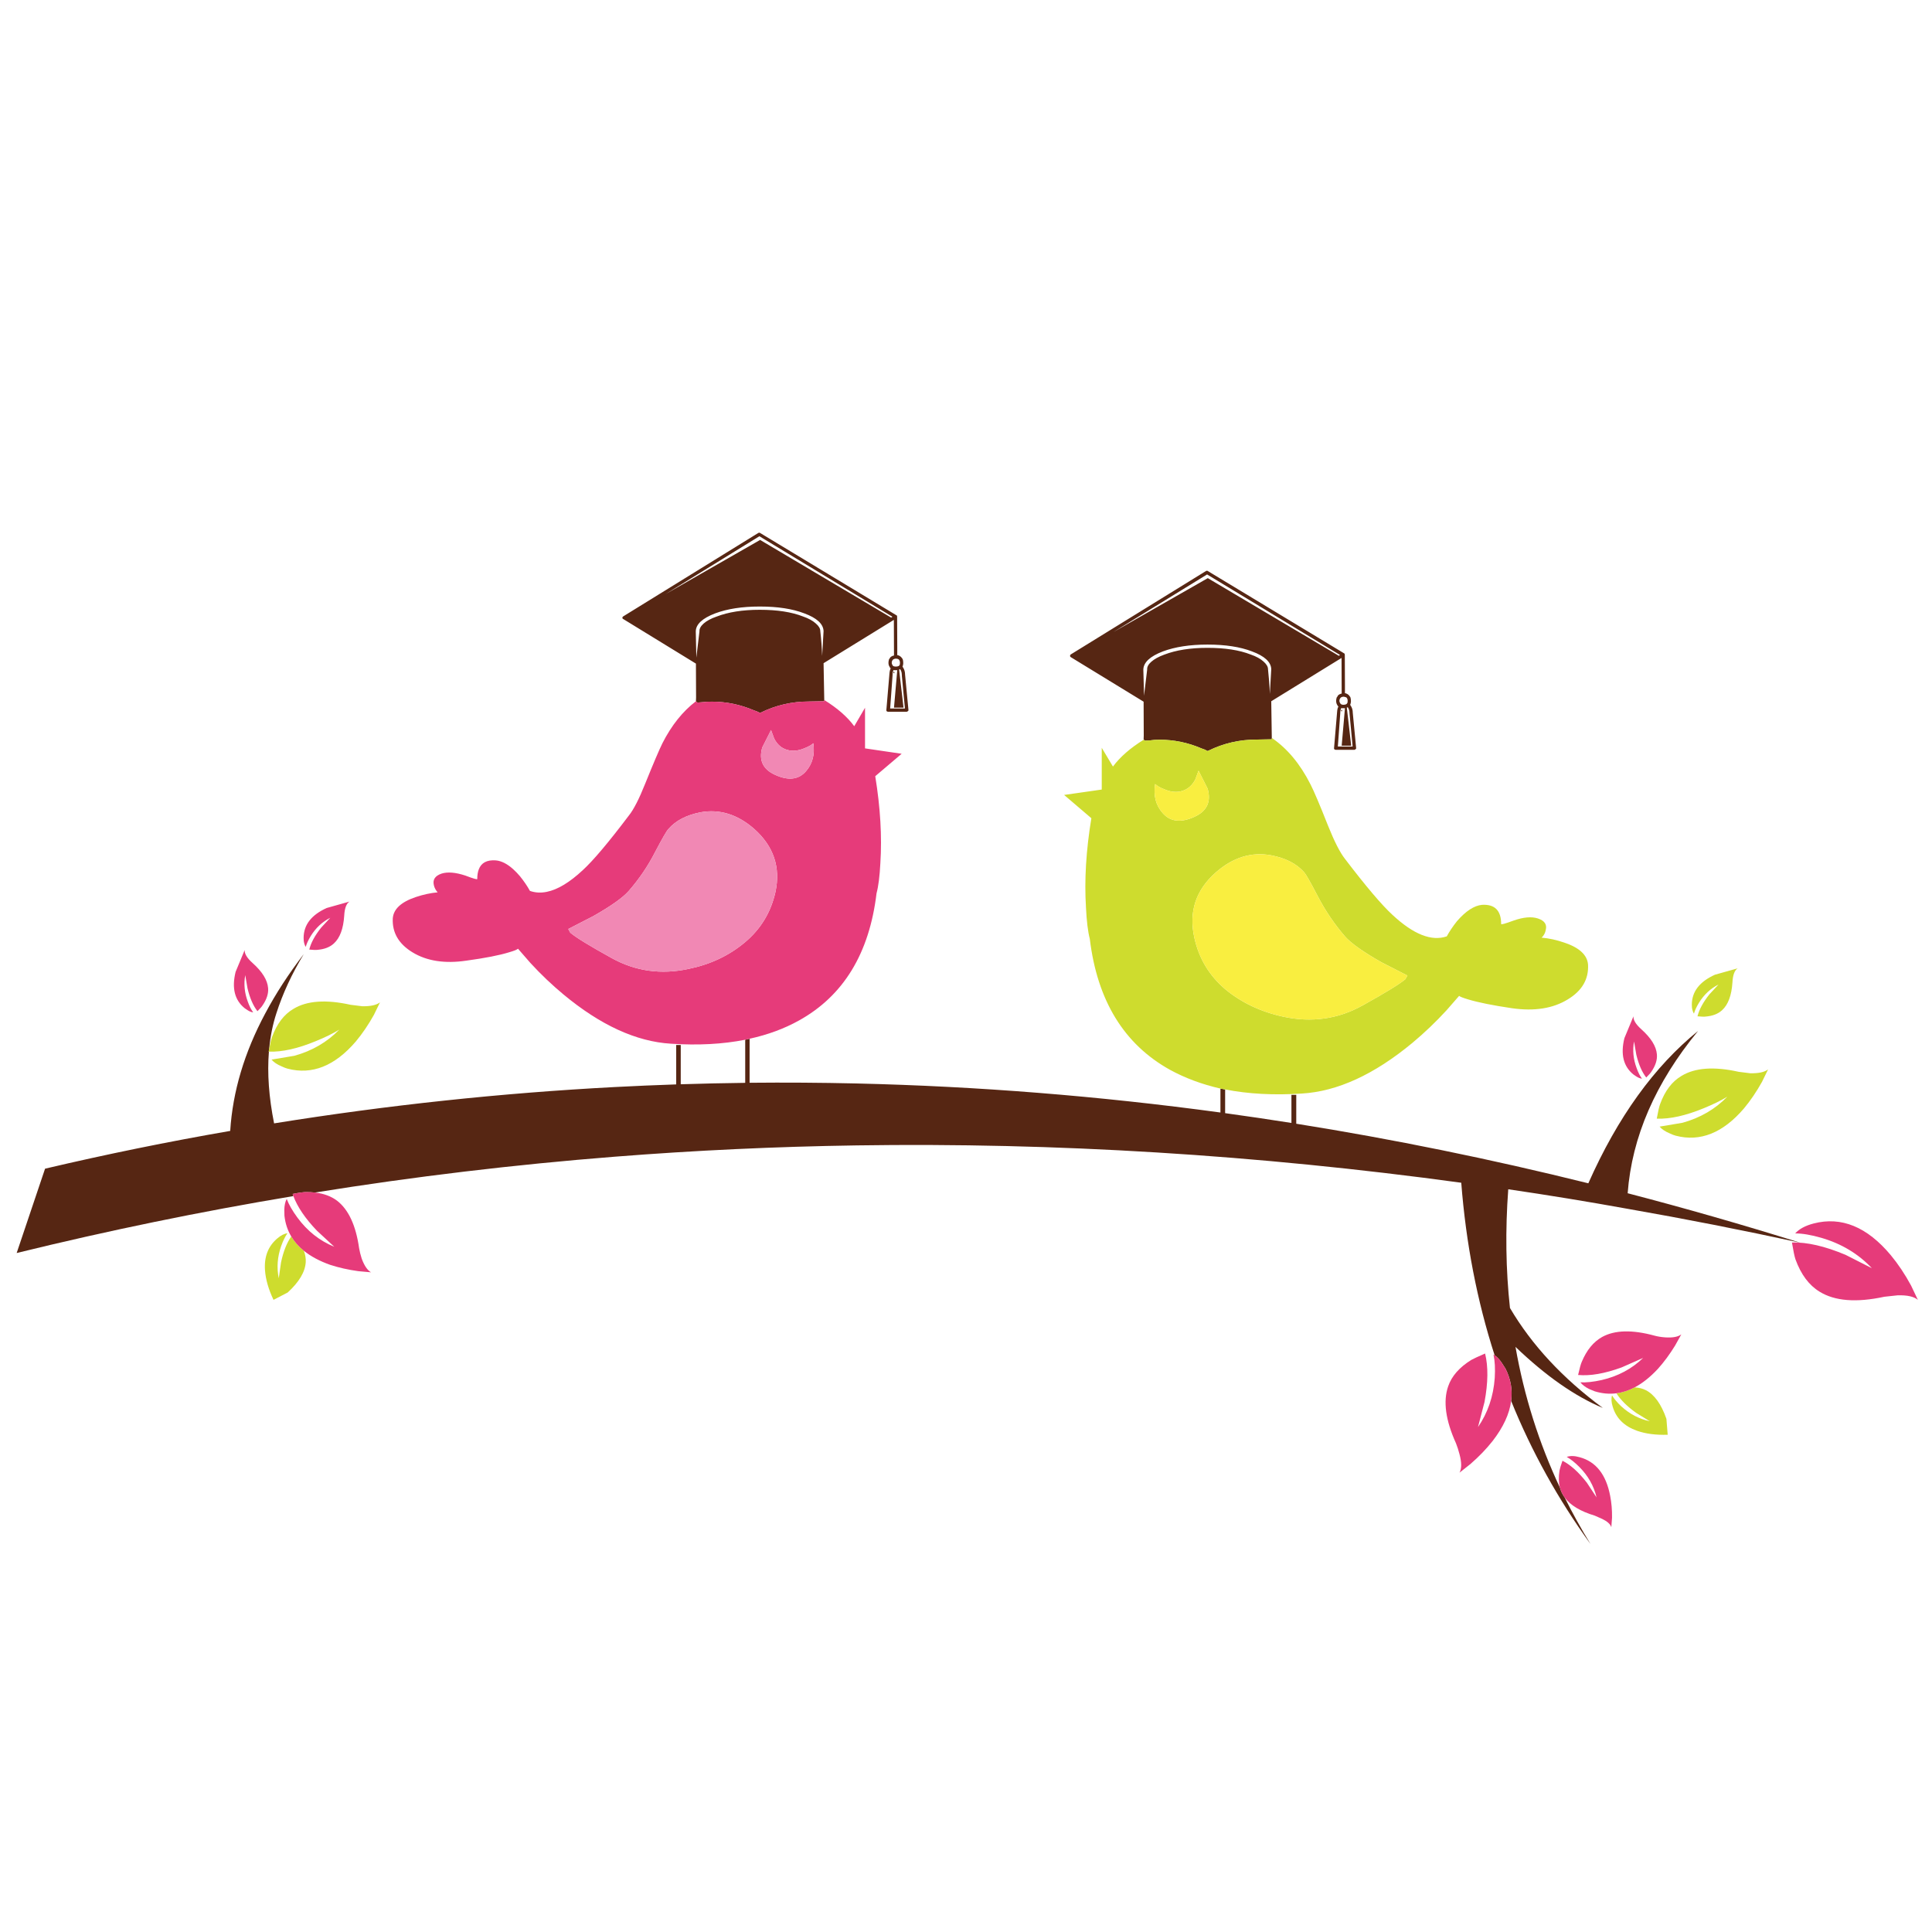 <?xml version="1.0" encoding="utf-8"?>
<!-- Generator: Adobe Illustrator 16.0.0, SVG Export Plug-In . SVG Version: 6.00 Build 0)  -->
<!DOCTYPE svg PUBLIC "-//W3C//DTD SVG 1.1//EN" "http://www.w3.org/Graphics/SVG/1.1/DTD/svg11.dtd">
<svg version="1.1" id="Layer_1" xmlns="http://www.w3.org/2000/svg" xmlns:xlink="http://www.w3.org/1999/xlink" x="0px" y="0px"
	 width="300px" height="300px" viewBox="0 0 300 300" enable-background="new 0 0 300 300" xml:space="preserve">
<g>
	<path fill-rule="evenodd" clip-rule="evenodd" fill="#562613" d="M166.29,102.053c-0.042-0.03-0.072-0.052-0.088-0.066
		c-0.028-0.044-0.044-0.095-0.044-0.154c0-0.074,0.03-0.14,0.09-0.199l21.011-12.964c0.117-0.058,0.214-0.058,0.286,0l21.145,12.767
		c0.089,0.029,0.131,0.117,0.131,0.264l0.022,4.63c0,0.089,0,0.177,0,0.265v1.036c0.045,0.029,0.082,0.044,0.111,0.044l-0.066-0.044
		l0.176,0.065c0.118,0.045,0.228,0.111,0.331,0.199c0.016,0.03,0.044,0.059,0.088,0.089c0.074,0.117,0.14,0.205,0.199,0.264
		c0.059,0.177,0.089,0.368,0.089,0.574v0.132c-0.016,0.19-0.052,0.353-0.111,0.485c0.014,0.014,0.029,0.044,0.044,0.088
		c0.235,0.323,0.354,0.706,0.354,1.146l0.528,5.534c0,0.044-0.043,0.096-0.131,0.154c-0.045,0.044-0.096,0.066-0.155,0.066h-2.888
		c-0.059,0-0.126-0.022-0.199-0.066c-0.044-0.059-0.066-0.11-0.066-0.154l0.463-5.468v-0.022c0-0.073,0.007-0.146,0.022-0.221
		c0-0.088,0.022-0.242,0.066-0.462c0.029-0.118,0.073-0.221,0.133-0.309c-0.03-0.029-0.052-0.051-0.067-0.066
		c-0.044-0.088-0.088-0.161-0.132-0.22c-0.104-0.177-0.154-0.382-0.154-0.617c0-0.148,0.021-0.294,0.066-0.441
		c0.015-0.044,0.022-0.074,0.022-0.088l0.065-0.065c0.044-0.074,0.088-0.155,0.132-0.243c0.177-0.163,0.367-0.257,0.573-0.288
		l-0.021-5.533l-10.915,6.725l0.088,5.909c-1.19,0.029-1.983,0.044-2.381,0.044c-2.631,0-5.114,0.573-7.452,1.719l-0.132,0.045
		h-0.066c-0.249-0.162-0.552-0.294-0.904-0.397c-2.087-0.897-4.255-1.345-6.504-1.345c-0.544,0-1.065,0.036-1.565,0.11l-0.528,0.022
		c-0.089,0.03-0.162,0.022-0.222-0.022c-0.066-0.034-0.106-0.074-0.121-0.121c-0.007-0.02-0.011-0.038-0.011-0.055h-0.021
		c0.015-0.191,0.021-0.382,0.021-0.573l-0.021-5.269L166.29,102.053z M139.746,103.905c-0.015,0.015-0.06,0.037-0.133,0.066
		l0.684,5.909h-1.477l0.507-5.82c-0.06,0-0.118,0-0.177,0h-0.043c-0.088,0-0.184,0-0.287,0c0-0.015-0.022-0.022-0.066-0.022
		c-0.103,0.191-0.155,0.441-0.155,0.75v0.044l-0.375,5.181h2.293l-0.485-5.181h0.044l-0.044-0.044c0-0.338-0.081-0.625-0.242-0.86
		C139.79,103.912,139.775,103.905,139.746,103.905z M139.591,102.428c-0.059-0.059-0.147-0.103-0.264-0.132
		c-0.06-0.015-0.132-0.022-0.22-0.022c-0.118,0-0.214,0.022-0.287,0.066c-0.045,0-0.096,0.029-0.154,0.088
		c-0.133,0.133-0.198,0.294-0.198,0.485c0,0.147,0.065,0.309,0.198,0.485c0.104,0.074,0.25,0.11,0.441,0.11
		c0.191,0,0.353-0.037,0.484-0.11c0.044-0.073,0.089-0.14,0.132-0.199c0.015-0.102,0.022-0.199,0.022-0.287
		C139.746,102.722,139.694,102.561,139.591,102.428z M138.378,95.902l0.199-0.133l-20.66-12.501l-14.595,8.996l14.707-8.423
		L138.378,95.902z M139.172,95.526c0.088,0.015,0.133,0.096,0.133,0.243l0.022,4.652c0,0.088,0,0.169,0,0.243v1.059
		c0.043,0.029,0.081,0.044,0.11,0.044l-0.067-0.044l0.199,0.065c0.103,0.044,0.207,0.111,0.309,0.199
		c0.015,0.015,0.043,0.043,0.088,0.088c0.073,0.103,0.14,0.191,0.198,0.264c0.059,0.162,0.088,0.353,0.088,0.573v0.133
		c-0.015,0.191-0.051,0.346-0.11,0.463c0.015,0.029,0.037,0.066,0.066,0.11c0.221,0.324,0.331,0.706,0.331,1.146l0.53,5.534
		c0,0.044-0.044,0.096-0.133,0.154c-0.044,0.044-0.095,0.066-0.153,0.066h-2.889c-0.059,0-0.125-0.022-0.198-0.066
		c-0.044-0.059-0.067-0.11-0.067-0.154l0.463-5.468v-0.044c0-0.059,0.008-0.132,0.022-0.221c0-0.087,0.023-0.235,0.066-0.44
		c0.03-0.133,0.074-0.243,0.132-0.332c-0.029-0.014-0.051-0.029-0.066-0.043c-0.044-0.088-0.088-0.169-0.132-0.243
		c-0.103-0.162-0.154-0.36-0.154-0.596c0-0.147,0.021-0.293,0.066-0.441c0.014-0.044,0.021-0.08,0.021-0.11l0.067-0.066
		c0.044-0.059,0.088-0.132,0.132-0.22c0.177-0.162,0.368-0.257,0.573-0.287l-0.022-5.534l-10.914,6.726l0.11,5.909
		c-1.206,0.029-2.006,0.044-2.403,0.044c-2.631,0-5.115,0.573-7.452,1.719l-0.132,0.022h-0.065c-0.25-0.147-0.544-0.272-0.883-0.375
		c-2.101-0.896-4.277-1.344-6.525-1.344c-0.544,0-1.066,0.029-1.566,0.088l-0.529,0.043c-0.073,0.015-0.147,0-0.22-0.043
		c-0.088-0.044-0.132-0.096-0.132-0.154h-0.023c0.016-0.191,0.023-0.382,0.023-0.574l-0.023-5.269l-11.288-6.923
		c-0.044-0.015-0.073-0.037-0.088-0.065c-0.03-0.03-0.044-0.082-0.044-0.155c0-0.059,0.037-0.118,0.11-0.177l20.989-12.964
		c0.118-0.058,0.213-0.058,0.288,0L139.172,95.526z M178.771,102.758c0.485-0.426,1.153-0.793,2.006-1.102
		c1.838-0.706,4.064-1.059,6.681-1.059h0.066c2.689,0,4.916,0.346,6.681,1.036c0.853,0.294,1.514,0.654,1.984,1.081
		c0.47,0.412,0.705,0.809,0.705,1.19c0.146,1.323,0.242,2.609,0.286,3.858l0.221-3.858c-0.044-1.117-1.043-2.036-2.998-2.756
		c-1.838-0.705-4.131-1.058-6.879-1.058h-0.066c-2.689,0-4.983,0.353-6.879,1.058c-1.999,0.764-3.014,1.706-3.042,2.822l0.109,4.057
		l0.485-4.057C178.101,103.56,178.315,103.155,178.771,102.758z M172.839,98.173l14.706-8.4l20.351,12.06l0.177-0.132
		l-20.637-12.501L172.839,98.173z M109.252,96.828c0.485-0.427,1.155-0.787,2.007-1.081c1.836-0.706,4.063-1.059,6.681-1.059h0.065
		c2.689,0,4.917,0.346,6.682,1.037c0.852,0.294,1.514,0.654,1.983,1.081c0.47,0.397,0.706,0.793,0.706,1.19
		c0.147,1.309,0.242,2.594,0.287,3.858l0.22-3.858c-0.044-1.117-1.043-2.036-2.998-2.756c-1.838-0.706-4.131-1.058-6.88-1.058
		h-0.065c-2.689,0-4.983,0.353-6.88,1.058c-1.999,0.764-3.005,1.697-3.02,2.8l0.088,4.079l0.484-4.079
		C108.584,97.644,108.798,97.239,109.252,96.828z M116.397,161.297v6.834c5.53-0.054,11.063-0.019,16.602,0.109
		c18.789,0.439,37.625,1.941,56.51,4.51v-3.716c0.249,0.045,0.491,0.088,0.728,0.134v3.682c3.43,0.472,6.861,0.979,10.295,1.521
		v-4.365h0.75v4.486c15.087,2.405,30.204,5.488,45.353,9.25c4.542-10.245,10.223-18.132,17.042-23.657
		c-6.628,8.054-10.274,16.454-10.935,25.201c8.907,2.321,17.829,4.878,26.767,7.671c-8.996-1.954-17.947-3.71-26.854-5.268
		c-6.189-1.119-12.34-2.124-18.454-3.021c-0.471,6.335-0.383,12.478,0.265,18.432c3.381,5.747,8.187,10.921,14.419,15.522
		c-4.337-1.809-8.856-4.969-13.561-9.481c1.338,7.631,3.639,14.918,6.901,21.862c0.099,0.365,0.238,0.705,0.42,1.023
		c0.095,0.175,0.2,0.343,0.319,0.507c1.213,2.446,2.547,4.85,4.001,7.21c-5.029-6.938-9.134-14.34-12.313-22.203
		c0.229-1.719-0.063-3.389-0.871-5.003l-0.551-0.86c-0.371-0.563-0.753-0.975-1.146-1.235c-2.722-8.434-4.449-17.363-5.182-26.788
		c-31.679-4.33-62.979-6.263-93.902-5.798c-12.563,0.188-25.064,0.772-37.504,1.752c-15.626,1.231-31.156,3.086-46.586,5.567
		c-0.435-0.047-0.891-0.07-1.368-0.066c-0.353-0.014-1.051,0.081-2.094,0.288c0.036,0.106,0.072,0.218,0.11,0.33
		c-14.408,2.399-28.732,5.347-42.971,8.84l4.41-13.096c9.569-2.249,19.152-4.204,28.75-5.865c0.382-6.1,2.198-12.185,5.446-18.254
		c1.631-3.073,3.623-6.138,5.975-9.195c-1.853,3.058-3.271,6.122-4.256,9.195c-0.57,1.744-0.945,3.614-1.124,5.61
		c-0.023,0.108-0.045,0.222-0.066,0.341c0.01,0.001,0.021,0.001,0.033,0c-0.273,3.361-0.005,7.074,0.805,11.134
		c17.603-2.832,35.248-4.714,52.937-5.644c3.167-0.166,6.334-0.302,9.503-0.408v-6.118h0.705v6.097
		c3.335-0.106,6.672-0.18,10.01-0.221v-6.69C115.948,161.405,116.176,161.354,116.397,161.297z M138.819,104.544
		c-0.059,0-0.088-0.044-0.088-0.132c0-0.059,0.029-0.089,0.088-0.089c0.044,0,0.066,0.03,0.066,0.089
		C138.885,104.5,138.863,104.544,138.819,104.544z M208.403,110.321c0,0.087-0.022,0.132-0.067,0.132
		c-0.058,0-0.088-0.044-0.088-0.132c0-0.059,0.03-0.088,0.088-0.088C208.381,110.233,208.403,110.262,208.403,110.321z
		 M209.549,110.74h0.044l-0.044-0.022c0-0.338-0.08-0.624-0.243-0.86c0-0.029-0.015-0.044-0.043-0.044
		c-0.015,0.03-0.06,0.051-0.132,0.066l0.682,5.909h-1.477l0.507-5.821c-0.058,0-0.116,0-0.176,0h-0.044c-0.088,0-0.183,0-0.287,0
		c0-0.015-0.021-0.022-0.066-0.022c-0.103,0.191-0.154,0.448-0.154,0.771v0.022l-0.374,5.181h2.292L209.549,110.74z
		 M208.183,108.336c-0.132,0.133-0.199,0.294-0.199,0.486c0,0.146,0.067,0.308,0.199,0.485c0.103,0.088,0.25,0.132,0.44,0.132
		c0.191,0,0.353-0.044,0.485-0.132c0.044-0.059,0.088-0.125,0.132-0.199c0.015-0.103,0.022-0.199,0.022-0.286
		c0-0.192-0.051-0.353-0.154-0.486c-0.06-0.058-0.147-0.096-0.266-0.109c-0.058-0.03-0.132-0.044-0.22-0.044
		c-0.133,0-0.228,0.021-0.287,0.065C208.293,108.248,208.241,108.278,208.183,108.336z"/>
	<path fill-rule="evenodd" clip-rule="evenodd" fill="#CEDC2E" d="M58.058,157.593c-0.853,1.528-1.786,2.903-2.8,4.121
		c-3.263,3.808-6.791,5.219-10.583,4.233c-0.279-0.072-0.588-0.19-0.926-0.353c-0.706-0.294-1.234-0.646-1.587-1.058l3.549-0.595
		c2.763-0.766,5.085-2.118,6.967-4.058c-0.985,0.603-2.197,1.199-3.638,1.785c-2.795,1.155-5.224,1.7-7.288,1.632
		c-0.012,0.001-0.023,0.001-0.033,0c0.021-0.119,0.043-0.232,0.066-0.341c0.176-0.972,0.331-1.621,0.462-1.952
		c0.75-2.043,1.852-3.491,3.307-4.343c2.088-1.279,5.049-1.491,8.886-0.64l1.786,0.221c1.294,0.03,2.22-0.17,2.778-0.597
		L58.058,157.593z M47.475,195.978c-0.088,1.515-1.021,3.087-2.8,4.719l-2.204,1.146c-0.78-1.646-1.221-3.182-1.323-4.608
		c-0.147-2.087,0.491-3.732,1.917-4.938c0.544-0.47,1.066-0.735,1.565-0.795c-0.352,0.501-0.676,1.162-0.97,1.985
		c-0.588,1.675-0.712,3.343-0.375,5.005l0.353-2.471c0.362-1.69,0.891-3.033,1.587-4.022c0.489,0.818,1.139,1.558,1.951,2.217
		C47.409,194.816,47.508,195.405,47.475,195.978z M242.908,146.37c2.337,0.778,3.564,1.918,3.682,3.417
		c0.117,2.264-0.933,4.064-3.153,5.403c-2.293,1.409-5.181,1.865-8.665,1.366c-2.983-0.441-5.246-0.896-6.79-1.366
		c-0.794-0.236-1.264-0.419-1.412-0.552l-1.962,2.249c-1.66,1.808-3.424,3.491-5.291,5.049c-5.938,4.923-11.663,7.548-17.175,7.87
		c-4.352,0.28-8.319,0.067-11.905-0.638c-0.236-0.046-0.479-0.089-0.728-0.134c-2.882-0.661-5.492-1.632-7.828-2.91
		c-7.144-3.968-11.297-10.744-12.457-20.328c-0.294-1.132-0.492-2.757-0.595-4.874c-0.266-4.261,0.014-8.885,0.837-13.868
		l-4.233-3.616l5.844-0.837v-6.482l1.741,2.91c1.113-1.498,2.711-2.891,4.795-4.178c0.015,0.047,0.055,0.087,0.121,0.121
		c0.06,0.044,0.133,0.052,0.222,0.022l0.528-0.022c0.5-0.074,1.021-0.11,1.565-0.11c2.249,0,4.417,0.448,6.504,1.345
		c0.353,0.103,0.655,0.235,0.904,0.397h0.066l0.132-0.045c2.338-1.146,4.821-1.719,7.452-1.719c0.397,0,1.19-0.015,2.381-0.044
		v-0.209c2.402,1.642,4.401,4.041,5.998,7.199c0.544,1.058,1.456,3.204,2.733,6.438c0.985,2.455,1.859,4.167,2.623,5.137
		c3.249,4.262,5.704,7.158,7.364,8.686c3.264,3.044,6.079,4.161,8.444,3.352c0.427-0.778,0.956-1.565,1.588-2.36
		c1.367-1.573,2.661-2.417,3.881-2.535c1.983-0.117,2.977,0.874,2.977,2.977c0,0.118,0.639-0.058,1.917-0.529
		c1.544-0.544,2.809-0.654,3.794-0.33c1.028,0.337,1.432,0.932,1.212,1.784c-0.074,0.457-0.287,0.854-0.639,1.191
		C240.541,145.701,241.717,145.957,242.908,146.37z M204.654,139.226c-1.146-2.205-1.859-3.461-2.138-3.77
		c-1.177-1.338-2.889-2.219-5.138-2.646c-3.058-0.558-5.916,0.323-8.576,2.646c-3.117,2.748-4.234,6.122-3.353,10.12
		c0.706,3.234,2.315,5.917,4.829,8.047c2.527,2.087,5.533,3.506,9.018,4.255c4.409,0.942,8.512,0.353,12.303-1.764
		c3.498-1.939,5.704-3.292,6.614-4.056l0.331-0.574l-4.013-2.05c-2.852-1.617-4.748-2.961-5.689-4.035
		C207.212,143.502,205.814,141.445,204.654,139.226z M265.44,154.395l1.411-1.521c-1.249,0.632-2.264,1.58-3.042,2.844
		c-0.383,0.633-0.641,1.19-0.772,1.675c-0.146-0.219-0.249-0.528-0.309-0.925l-0.022-0.485c0.016-2.015,1.213-3.557,3.594-4.631
		l3.528-0.992c-0.485,0.31-0.757,1.037-0.815,2.184c-0.133,2.027-0.67,3.468-1.609,4.32c-0.618,0.574-1.478,0.904-2.58,0.991
		c-0.22,0.03-0.632,0.016-1.234-0.044C263.839,156.769,264.456,155.63,265.44,154.395z M271.768,166.654
		c1.294,0.028,2.221-0.169,2.779-0.597l-0.948,1.939c-0.853,1.53-1.785,2.904-2.801,4.124c-3.264,3.808-6.79,5.219-10.583,4.233
		c-0.279-0.073-0.588-0.19-0.925-0.353c-0.707-0.294-1.235-0.646-1.588-1.059l3.549-0.596c2.764-0.764,5.086-2.116,6.968-4.056
		c-0.984,0.602-2.197,1.196-3.637,1.785c-2.809,1.161-5.249,1.705-7.322,1.632c0.207-1.161,0.383-1.926,0.53-2.293
		c0.749-2.043,1.852-3.491,3.308-4.344c2.087-1.278,5.049-1.493,8.886-0.639L271.768,166.654z M186.111,119.669l-0.506,1.367
		c-0.485,0.926-1.169,1.522-2.05,1.786c-0.869,0.265-1.824,0.162-2.866-0.308c-0.561-0.221-1.001-0.479-1.324-0.772
		c-0.279,1.793,0.103,3.285,1.146,4.476c1.177,1.381,2.83,1.587,4.961,0.617c1.941-0.882,2.623-2.337,2.051-4.365L186.111,119.669z
		 M250.315,216.68c0.323,0.529,0.801,1.096,1.434,1.697c1.308,1.192,2.786,1.964,4.431,2.315l-2.115-1.3
		c-1.402-1.004-2.424-2.017-3.066-3.044c0.954-0.123,1.896-0.428,2.824-0.914c0.646,0.029,1.228,0.172,1.741,0.43
		c1.337,0.689,2.403,2.176,3.196,4.454l0.199,2.47c-1.838,0.059-3.425-0.148-4.763-0.618c-1.984-0.706-3.241-1.948-3.771-3.725
		C250.206,217.753,250.168,217.166,250.315,216.68z"/>
	<path fill-rule="evenodd" clip-rule="evenodd" fill="#E63B7A" d="M127.994,108.7c2.033,1.259,3.584,2.615,4.652,4.068l1.675-2.866
		v6.306l5.689,0.837l-4.102,3.483c0.794,4.866,1.059,9.364,0.794,13.494c-0.104,2.042-0.302,3.608-0.595,4.696
		c-1.118,9.333-5.137,15.918-12.061,19.754c-2.278,1.265-4.829,2.205-7.65,2.823c-0.221,0.057-0.449,0.108-0.684,0.154
		c-3.454,0.689-7.298,0.896-11.531,0.617c-5.38-0.324-10.943-2.876-16.691-7.651c-0.885-0.736-1.746-1.501-2.58-2.293
		c-0.881-0.836-1.733-1.703-2.557-2.602l-1.918-2.204c-0.146,0.145-0.602,0.33-1.367,0.55c-1.514,0.471-3.726,0.905-6.636,1.301
		c-3.366,0.5-6.166,0.067-8.4-1.301c-2.132-1.308-3.146-3.057-3.043-5.247c0.103-1.456,1.301-2.565,3.594-3.331
		c1.146-0.382,2.271-0.624,3.374-0.727c-0.309-0.339-0.507-0.721-0.596-1.148c-0.19-0.837,0.213-1.425,1.213-1.763
		c0.941-0.294,2.167-0.19,3.682,0.308c1.234,0.47,1.852,0.647,1.852,0.53c0-0.58,0.078-1.072,0.232-1.479
		c0.383-1.035,1.261-1.505,2.635-1.41c0.892,0.076,1.81,0.546,2.755,1.41c0.337,0.304,0.674,0.657,1.015,1.06
		c0.617,0.764,1.132,1.521,1.543,2.27c0.82,0.289,1.694,0.335,2.623,0.144c1.687-0.343,3.554-1.47,5.601-3.384
		c1.616-1.484,3.991-4.299,7.122-8.444c0.749-0.926,1.602-2.587,2.557-4.983c1.265-3.131,2.153-5.218,2.668-6.262
		c1.414-2.781,3.152-4.956,5.214-6.526h0.011c0,0.059,0.044,0.11,0.132,0.154c0.073,0.043,0.147,0.059,0.22,0.043l0.529-0.043
		c0.5-0.059,1.022-0.088,1.566-0.088c2.249,0,4.424,0.448,6.525,1.344c0.339,0.103,0.632,0.228,0.883,0.375h0.065l0.132-0.022
		c2.337-1.146,4.821-1.719,7.452-1.719c0.397,0,1.198-0.015,2.403-0.044V108.7z M119.726,113.364l-1.367,2.711
		c-0.559,1.97,0.103,3.381,1.984,4.234c2.072,0.955,3.682,0.764,4.829-0.574c0.999-1.161,1.374-2.601,1.125-4.321
		c-0.323,0.279-0.75,0.522-1.278,0.728c-1.015,0.456-1.955,0.551-2.824,0.287c-0.851-0.25-1.513-0.831-1.983-1.742L119.726,113.364z
		 M38.414,156.843l-0.419-0.287c-1.558-1.249-2.029-3.131-1.411-5.644l1.411-3.396c-0.044,0.573,0.36,1.242,1.212,2.006
		c1.514,1.353,2.323,2.655,2.425,3.903c0.073,0.853-0.213,1.75-0.86,2.689c-0.103,0.176-0.367,0.479-0.794,0.904
		c-0.661-0.838-1.175-2.021-1.543-3.55l-0.353-2.05c-0.25,1.367-0.117,2.74,0.397,4.123c0.25,0.705,0.529,1.256,0.838,1.652
		C39.052,157.18,38.751,157.063,38.414,156.843z M48.026,147.449c0.25-1.043,0.867-2.182,1.852-3.417l1.411-1.521
		c-1.249,0.631-2.263,1.579-3.042,2.843c-0.382,0.633-0.64,1.192-0.771,1.676c-0.147-0.22-0.25-0.529-0.308-0.925l-0.022-0.485
		c0.015-2.015,1.212-3.558,3.593-4.63l3.528-0.992c-0.485,0.309-0.757,1.036-0.815,2.184c-0.132,2.028-0.669,3.468-1.609,4.32
		c-0.618,0.574-1.477,0.905-2.58,0.992C49.041,147.523,48.628,147.509,48.026,147.449z M101.691,132.369
		c-1.103,2.146-2.455,4.137-4.057,5.974c-0.912,1.044-2.756,2.352-5.534,3.925l-3.858,1.985l0.309,0.573
		c0.881,0.749,3.027,2.064,6.438,3.947c3.69,2.042,7.673,2.601,11.951,1.675c3.366-0.691,6.276-2.065,8.731-4.124
		c2.455-2.057,4.034-4.658,4.74-7.805c0.823-3.85-0.279-7.121-3.307-9.811c-2.572-2.249-5.342-3.109-8.312-2.579
		c-2.19,0.425-3.851,1.286-4.982,2.579C103.527,128.988,102.823,130.208,101.691,132.369z M52.348,186.452
		c1.778,1.382,2.917,3.844,3.417,7.387c0.087,0.499,0.22,1.028,0.396,1.587c0.412,1.118,0.896,1.831,1.455,2.138l-1.984-0.177
		c-1.572-0.219-3.036-0.55-4.387-0.99c-1.637-0.585-2.992-1.312-4.068-2.182c-0.813-0.659-1.462-1.398-1.951-2.217
		c-0.573-0.961-0.925-2.03-1.058-3.208l-0.022-0.926c0.015-0.691,0.139-1.258,0.375-1.696c0.323,0.865,0.874,1.827,1.653,2.888
		c1.543,2.101,3.454,3.616,5.733,4.541l-2.69-2.491c-1.81-1.893-3.03-3.687-3.661-5.38c-0.038-0.112-0.074-0.224-0.11-0.33
		c1.043-0.207,1.742-0.302,2.094-0.288c0.477-0.004,0.933,0.02,1.368,0.066C50.283,185.332,51.43,185.759,52.348,186.452z
		 M257.283,163.721c0.073,0.854-0.214,1.75-0.86,2.691c-0.104,0.176-0.367,0.478-0.794,0.903c-0.661-0.839-1.175-2.021-1.543-3.55
		l-0.352-2.052c-0.251,1.368-0.118,2.741,0.395,4.123c0.251,0.706,0.53,1.258,0.839,1.654c-0.264-0.015-0.566-0.132-0.903-0.353
		l-0.42-0.286c-1.559-1.25-2.028-3.132-1.41-5.644l1.41-3.397c-0.043,0.575,0.359,1.242,1.213,2.007
		C256.372,161.172,257.181,162.472,257.283,163.721z M293.596,194.896c1.146,1.384,2.198,2.956,3.153,4.721l1.058,2.226
		c-0.602-0.514-1.652-0.75-3.153-0.705l-2.05,0.221c-4.351,0.941-7.709,0.677-10.075-0.795c-1.632-1-2.873-2.666-3.726-5.003
		c-0.148-0.428-0.332-1.303-0.552-2.626c2.337-0.071,5.115,0.567,8.334,1.92l4.079,2.072c-2.103-2.235-4.719-3.807-7.85-4.719
		c-1.587-0.456-2.938-0.684-4.057-0.684c0.617-0.691,1.572-1.204,2.866-1.543C285.931,188.864,289.922,190.502,293.596,194.896z
		 M261.075,207.2l-0.97,1.742c-0.839,1.366-1.734,2.579-2.69,3.637c-1.179,1.263-2.376,2.215-3.593,2.855
		c-0.929,0.486-1.87,0.791-2.824,0.914c-1.106,0.146-2.231,0.044-3.373-0.307l-0.858-0.354c-0.618-0.309-1.073-0.655-1.367-1.037
		c0.91,0.044,2.006-0.073,3.285-0.353c2.544-0.587,4.696-1.733,6.46-3.439l-3.352,1.478c-2.616,0.954-4.865,1.344-6.747,1.17
		c0.235-1.045,0.427-1.729,0.574-2.052c0.765-1.823,1.822-3.109,3.175-3.859c1.954-1.07,4.658-1.139,8.113-0.197
		c0.484,0.132,1.021,0.221,1.609,0.265C259.708,207.749,260.561,207.596,261.075,207.2z M232.082,210.44
		c0.394,0.261,0.775,0.672,1.146,1.235l0.551,0.86c0.809,1.614,1.1,3.284,0.871,5.003c-0.258,2.004-1.216,4.074-2.877,6.22
		c-0.97,1.232-2.117,2.426-3.44,3.57l-1.696,1.345c0.339-0.633,0.339-1.578,0-2.843c-0.162-0.632-0.347-1.207-0.552-1.72
		c-1.616-3.573-2.021-6.521-1.213-8.842c0.545-1.589,1.742-2.955,3.594-4.101c0.339-0.192,1.052-0.523,2.139-0.993
		c0.499,2.028,0.472,4.536-0.088,7.52l-1.014,3.902c1.528-2.219,2.396-4.765,2.601-7.629c0.088-1.44,0.022-2.654-0.197-3.64
		C231.964,210.362,232.024,210.399,232.082,210.44z M245.223,227.771c-0.69-0.691-1.338-1.205-1.941-1.543
		c0.546-0.19,1.206-0.177,1.985,0.043c2.543,0.677,4.131,2.685,4.762,6.02c0.207,1.059,0.303,2.184,0.287,3.374l-0.109,1.479
		c-0.147-0.473-0.617-0.897-1.411-1.282l-1.146-0.507c-2.24-0.673-3.802-1.612-4.686-2.821c-0.119-0.164-0.225-0.332-0.319-0.507
		c-0.182-0.318-0.321-0.658-0.42-1.023c-0.203-0.776-0.225-1.664-0.065-2.658c0.044-0.265,0.198-0.772,0.463-1.521
		c1.25,0.632,2.513,1.771,3.791,3.418l1.5,2.271C247.486,230.718,246.59,229.138,245.223,227.771z"/>
	<path fill-rule="evenodd" clip-rule="evenodd" fill="#F188B4" d="M120.343,120.309c-1.882-0.853-2.543-2.264-1.984-4.234
		l1.367-2.711l0.485,1.323c0.47,0.911,1.132,1.492,1.983,1.742c0.869,0.264,1.809,0.169,2.824-0.287
		c0.528-0.206,0.955-0.448,1.278-0.728c0.25,1.72-0.125,3.16-1.125,4.321C124.025,121.073,122.416,121.264,120.343,120.309z
		 M101.691,132.369c1.132-2.161,1.836-3.381,2.117-3.66c1.132-1.293,2.792-2.154,4.982-2.579c2.97-0.53,5.74,0.331,8.312,2.579
		c3.028,2.69,4.13,5.961,3.307,9.811c-0.706,3.146-2.285,5.748-4.74,7.805c-2.455,2.059-5.365,3.433-8.731,4.124
		c-4.278,0.926-8.261,0.367-11.951-1.675c-3.41-1.882-5.556-3.198-6.438-3.947l-0.309-0.573l3.858-1.985
		c2.778-1.573,4.623-2.881,5.534-3.925C99.236,136.506,100.588,134.515,101.691,132.369z"/>
	<path fill-rule="evenodd" clip-rule="evenodd" fill="#F9EE40" d="M204.654,139.226c1.16,2.219,2.558,4.277,4.188,6.174
		c0.941,1.073,2.838,2.418,5.689,4.035l4.013,2.05l-0.331,0.574c-0.91,0.764-3.116,2.116-6.614,4.056
		c-3.791,2.116-7.894,2.706-12.303,1.764c-3.484-0.749-6.49-2.168-9.018-4.255c-2.514-2.131-4.123-4.813-4.829-8.047
		c-0.882-3.998,0.235-7.372,3.353-10.12c2.66-2.323,5.519-3.204,8.576-2.646c2.249,0.427,3.961,1.307,5.138,2.646
		C202.795,135.765,203.508,137.021,204.654,139.226z M186.111,119.669l1.412,2.8c0.572,2.028-0.109,3.483-2.051,4.365
		c-2.131,0.97-3.784,0.764-4.961-0.617c-1.044-1.191-1.426-2.683-1.146-4.476c0.323,0.293,0.764,0.551,1.324,0.772
		c1.042,0.47,1.997,0.573,2.866,0.308c0.881-0.264,1.564-0.859,2.05-1.786L186.111,119.669z"/>
</g>
</svg>
